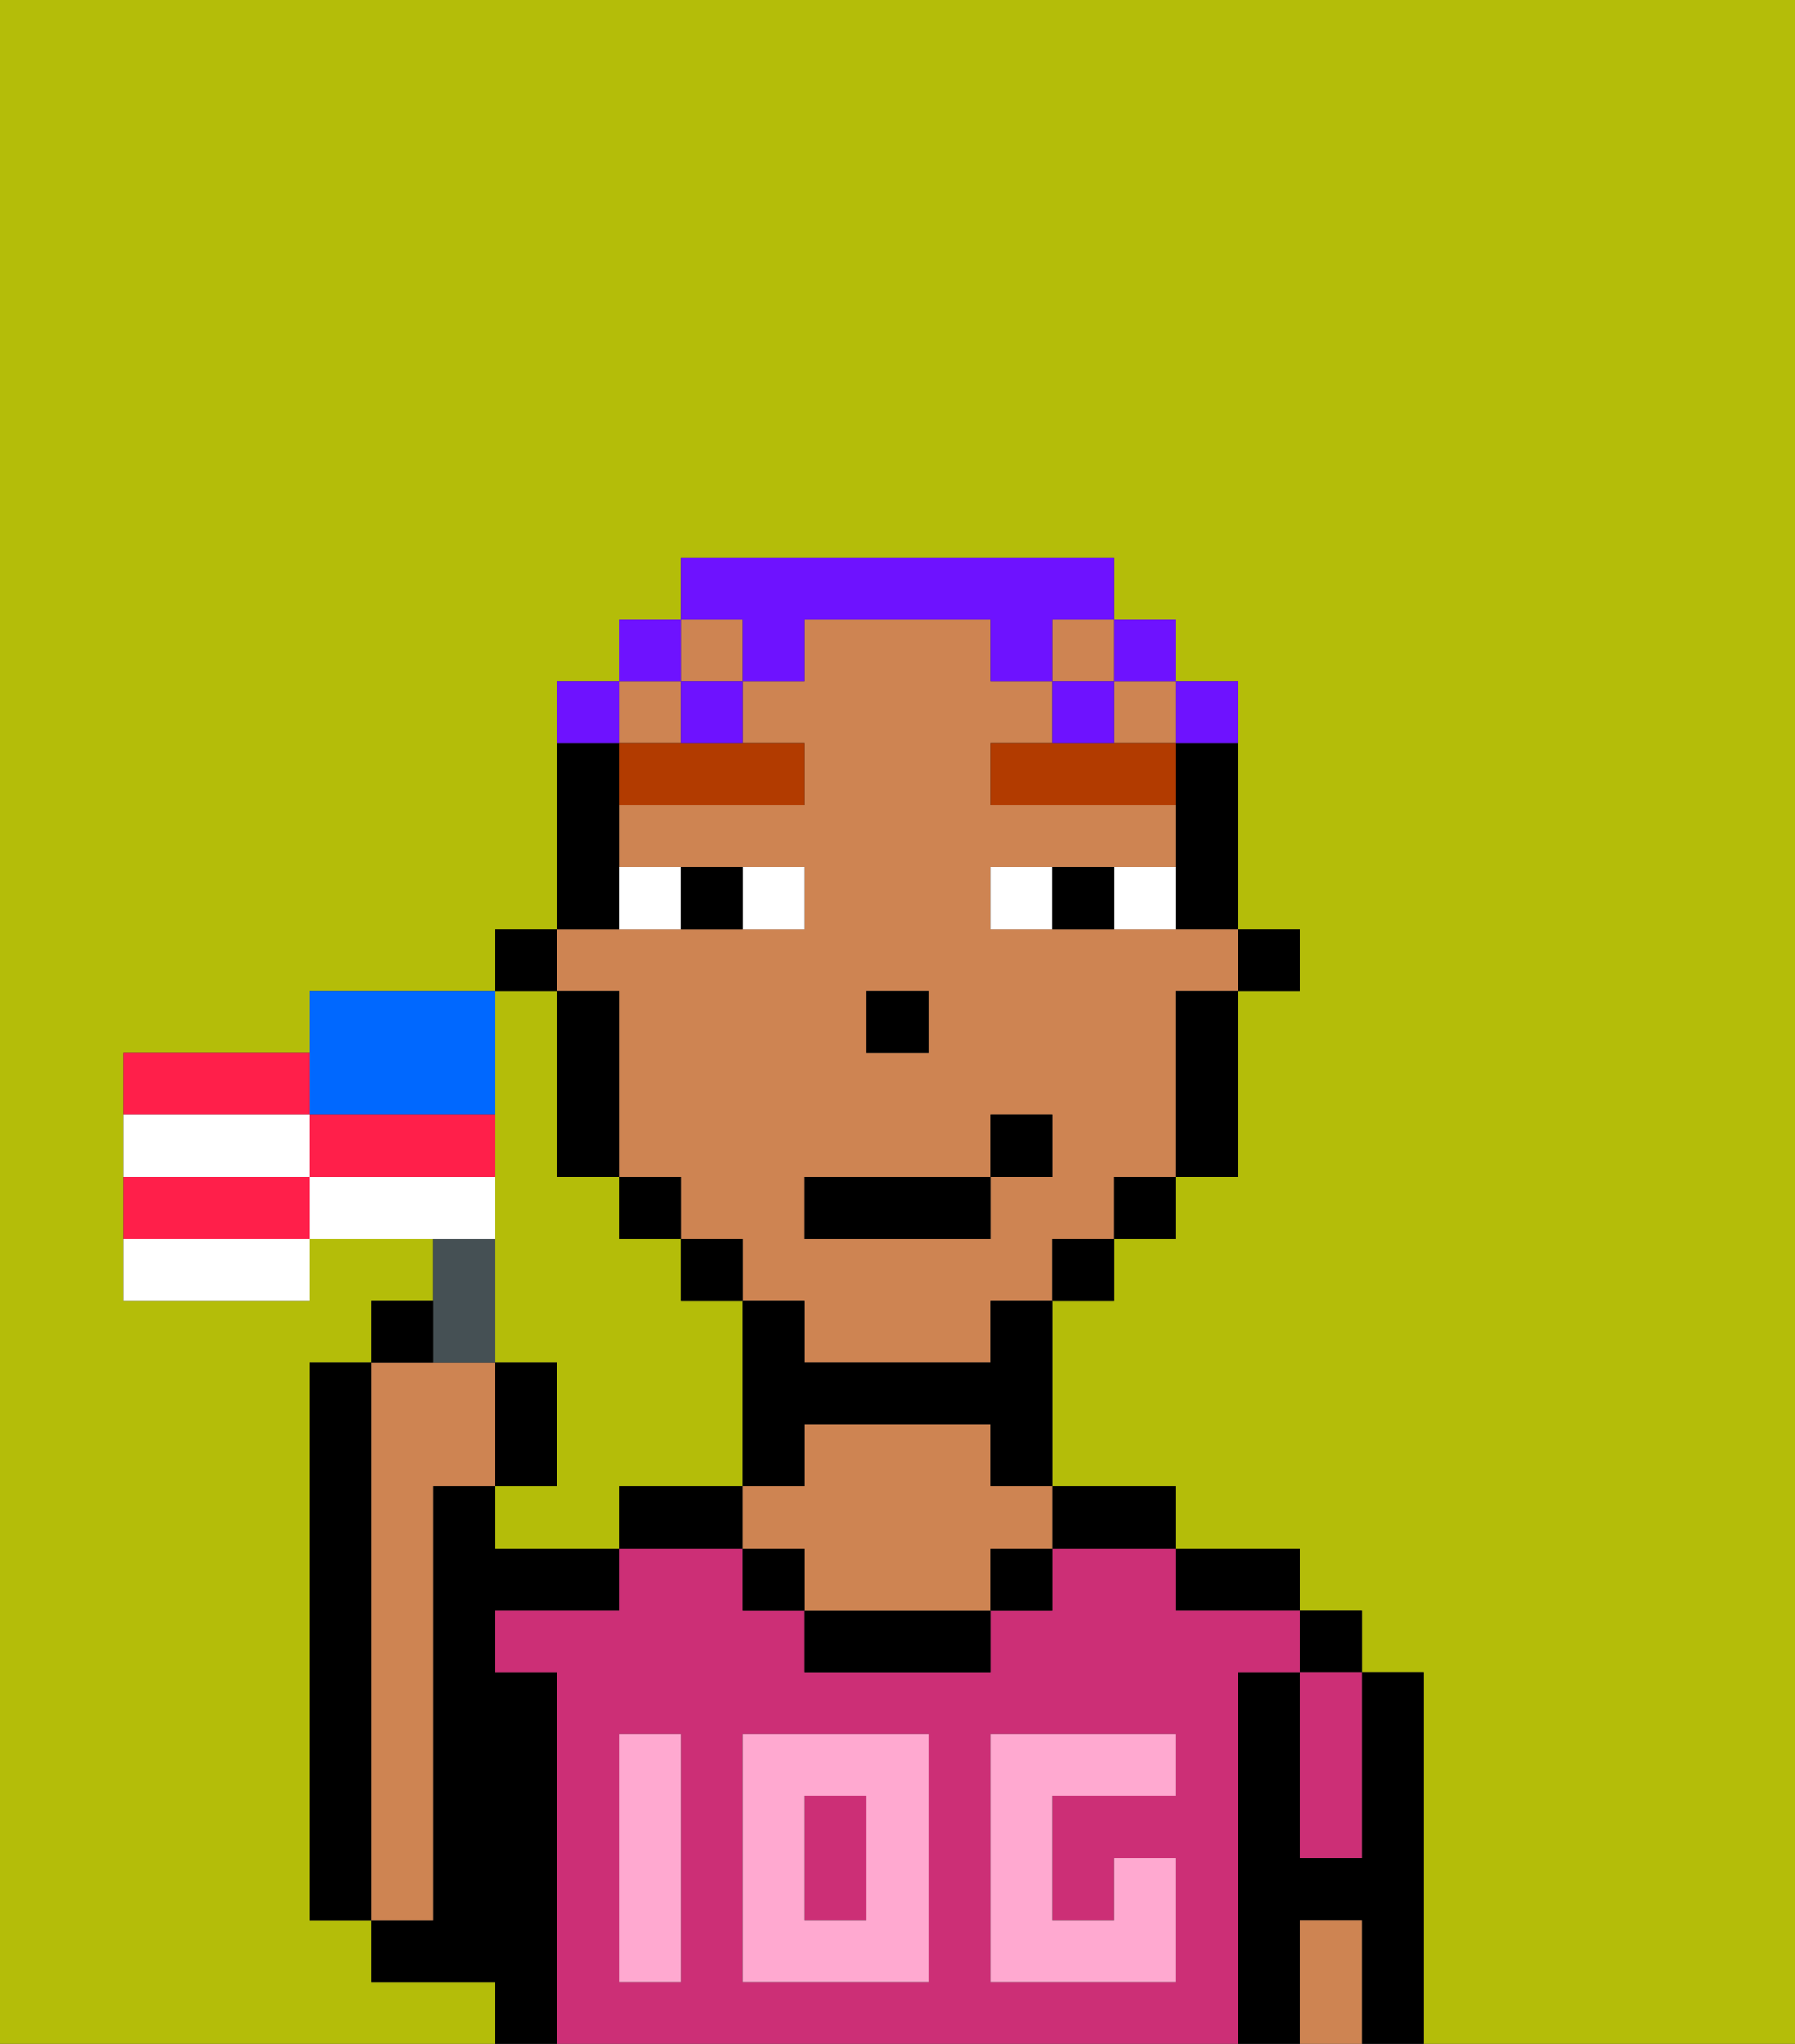 <svg xmlns="http://www.w3.org/2000/svg" viewBox="0 0 29 33"><rect x="0" y="0" width="29" height="33" fill="#333333" stroke="none"/><defs><style>polygon,rect,path{shape-rendering:crispedges;}.da66-1{fill:#b4bd09;}.da66-2{fill:#000000;}.da66-3{fill:#ce8452;}.da66-4{fill:#cc2f76;}.da66-5{fill:#ffa9d0;}.da66-6{fill:#ffffff;}.da66-7{fill:#b23b00;}.da66-8{fill:#6e12ff;}.da66-9{fill:#455054;}.da66-10{fill:#ff1f4a;}.da66-11{fill:#ffffff;}.da66-12{fill:#0068ff;}</style></defs><path class="da66-1" d="M0,33H8V32H6V31H5V22H6V21H7V20H5v1H2V17H5V16H8V15H9V11h1V10h1V9h7v1h1v1h1v4h1v1H20v3H19v1H18v1H17v3h2v1h2v1h1v1h1v6h6V0H0Z"/><path class="da66-1" d="M8,19v3H9v2H8v1h2V24h2V21H11V20H10V19H9V16H8v3Z"/><rect class="da66-2" x="21" y="26" width="1" height="1"/><path class="da66-2" d="M23,27H22v3H21V27H20v6h1V31h1v2h1V27Z"/><path class="da66-2" d="M20,26h1V25H19v1Z"/><path class="da66-2" d="M18,25h1V24H17v1Z"/><path class="da66-2" d="M11,24H10v1h2V24Z"/><path class="da66-2" d="M9,27H8V26h2V25H8V24H7v7H6v1H8v1H9V27Z"/><path class="da66-2" d="M6,22H5v9H6V22Z"/><path class="da66-3" d="M7,30V24H8V22H6v9H7Z"/><rect class="da66-4" x="13" y="29" width="1" height="2"/><path class="da66-4" d="M20,27h1V26H19V25H17v1H16v1H13V26H12V25H10v1H8v1H9v6H20V27Zm-9,2v3H10V28h1Zm4,3H12V28h3Zm4-3H17v2h1V30h1v2H16V28h3Z"/><path class="da66-2" d="M13,26v1h3V26H13Z"/><path class="da66-3" d="M16,23H13v1H12v1h1v1h3V25h1V24H16Z"/><path class="da66-4" d="M21,28v2h1V27H21Z"/><path class="da66-3" d="M21,31v2h1V31Z"/><rect class="da66-2" x="12" y="25" width="1" height="1"/><rect class="da66-2" x="16" y="25" width="1" height="1"/><path class="da66-5" d="M12,32h3V28H12Zm1-3h1v2H13Z"/><path class="da66-5" d="M10,29v3h1V28H10Z"/><path class="da66-5" d="M16,28v4h3V30H18v1H17V29h2V28H16Z"/><rect class="da66-2" x="20" y="15" width="1" height="1"/><path class="da66-2" d="M19,13v2h1V12H19Z"/><rect class="da66-3" x="17" y="10" width="1" height="1"/><rect class="da66-3" x="18" y="11" width="1" height="1"/><rect class="da66-3" x="10" y="11" width="1" height="1"/><rect class="da66-3" x="11" y="10" width="1" height="1"/><path class="da66-3" d="M10,16v3h1v1h1v1h1v1h3V21h1V20h1V19h1V16h1V15H16V14h3V13H16V12h1V11H16V10H13v1H12v1h1v1H10v1h3v1H9v1Zm4,0h1v1H14Zm-1,3h3V18h1v1H16v1H13Z"/><path class="da66-2" d="M19,17v2h1V16H19Z"/><rect class="da66-2" x="18" y="19" width="1" height="1"/><rect class="da66-2" x="17" y="20" width="1" height="1"/><path class="da66-2" d="M16,22H13V21H12v3h1V23h3v1h1V21H16Z"/><rect class="da66-2" x="11" y="20" width="1" height="1"/><rect class="da66-2" x="10" y="19" width="1" height="1"/><path class="da66-2" d="M10,14V12H9v3h1Z"/><path class="da66-2" d="M10,16H9v3h1V16Z"/><rect class="da66-2" x="8" y="15" width="1" height="1"/><rect class="da66-2" x="14" y="16" width="1" height="1"/><path class="da66-6" d="M13,15V14H12v1Z"/><path class="da66-6" d="M11,15V14H10v1Z"/><path class="da66-6" d="M18,14v1h1V14Z"/><path class="da66-6" d="M16,14v1h1V14Z"/><path class="da66-2" d="M12,15V14H11v1Z"/><path class="da66-2" d="M17,14v1h1V14Z"/><path class="da66-7" d="M10,12v1h3V12H10Z"/><path class="da66-7" d="M18,12H16v1h3V12Z"/><rect class="da66-2" x="13" y="19" width="3" height="1"/><rect class="da66-2" x="16" y="18" width="1" height="1"/><path class="da66-8" d="M20,12V11H19v1Z"/><rect class="da66-8" x="18" y="10" width="1" height="1"/><path class="da66-8" d="M12,11h1V10h3v1h1V10h1V9H11v1h1Z"/><path class="da66-8" d="M18,11H17v1h1Z"/><path class="da66-8" d="M11,12h1V11H11Z"/><rect class="da66-8" x="10" y="10" width="1" height="1"/><path class="da66-8" d="M10,11H9v1h1Z"/><path class="da66-9" d="M8,22V20H7v2Z"/><path class="da66-10" d="M5,17H2v1H5Z"/><path class="da66-10" d="M2,19v1H5V19Z"/><path class="da66-11" d="M2,21H5V20H2Z"/><path class="da66-12" d="M6,18H8V16H5v2Z"/><path class="da66-11" d="M5,18H2v1H5Z"/><path class="da66-10" d="M7,18H5v1H8V18Z"/><path class="da66-11" d="M8,19H5v1H8Z"/><path class="da66-2" d="M7,21H6v1H7Z"/><path class="da66-2" d="M9,22H8v2H9Z"/></svg>
